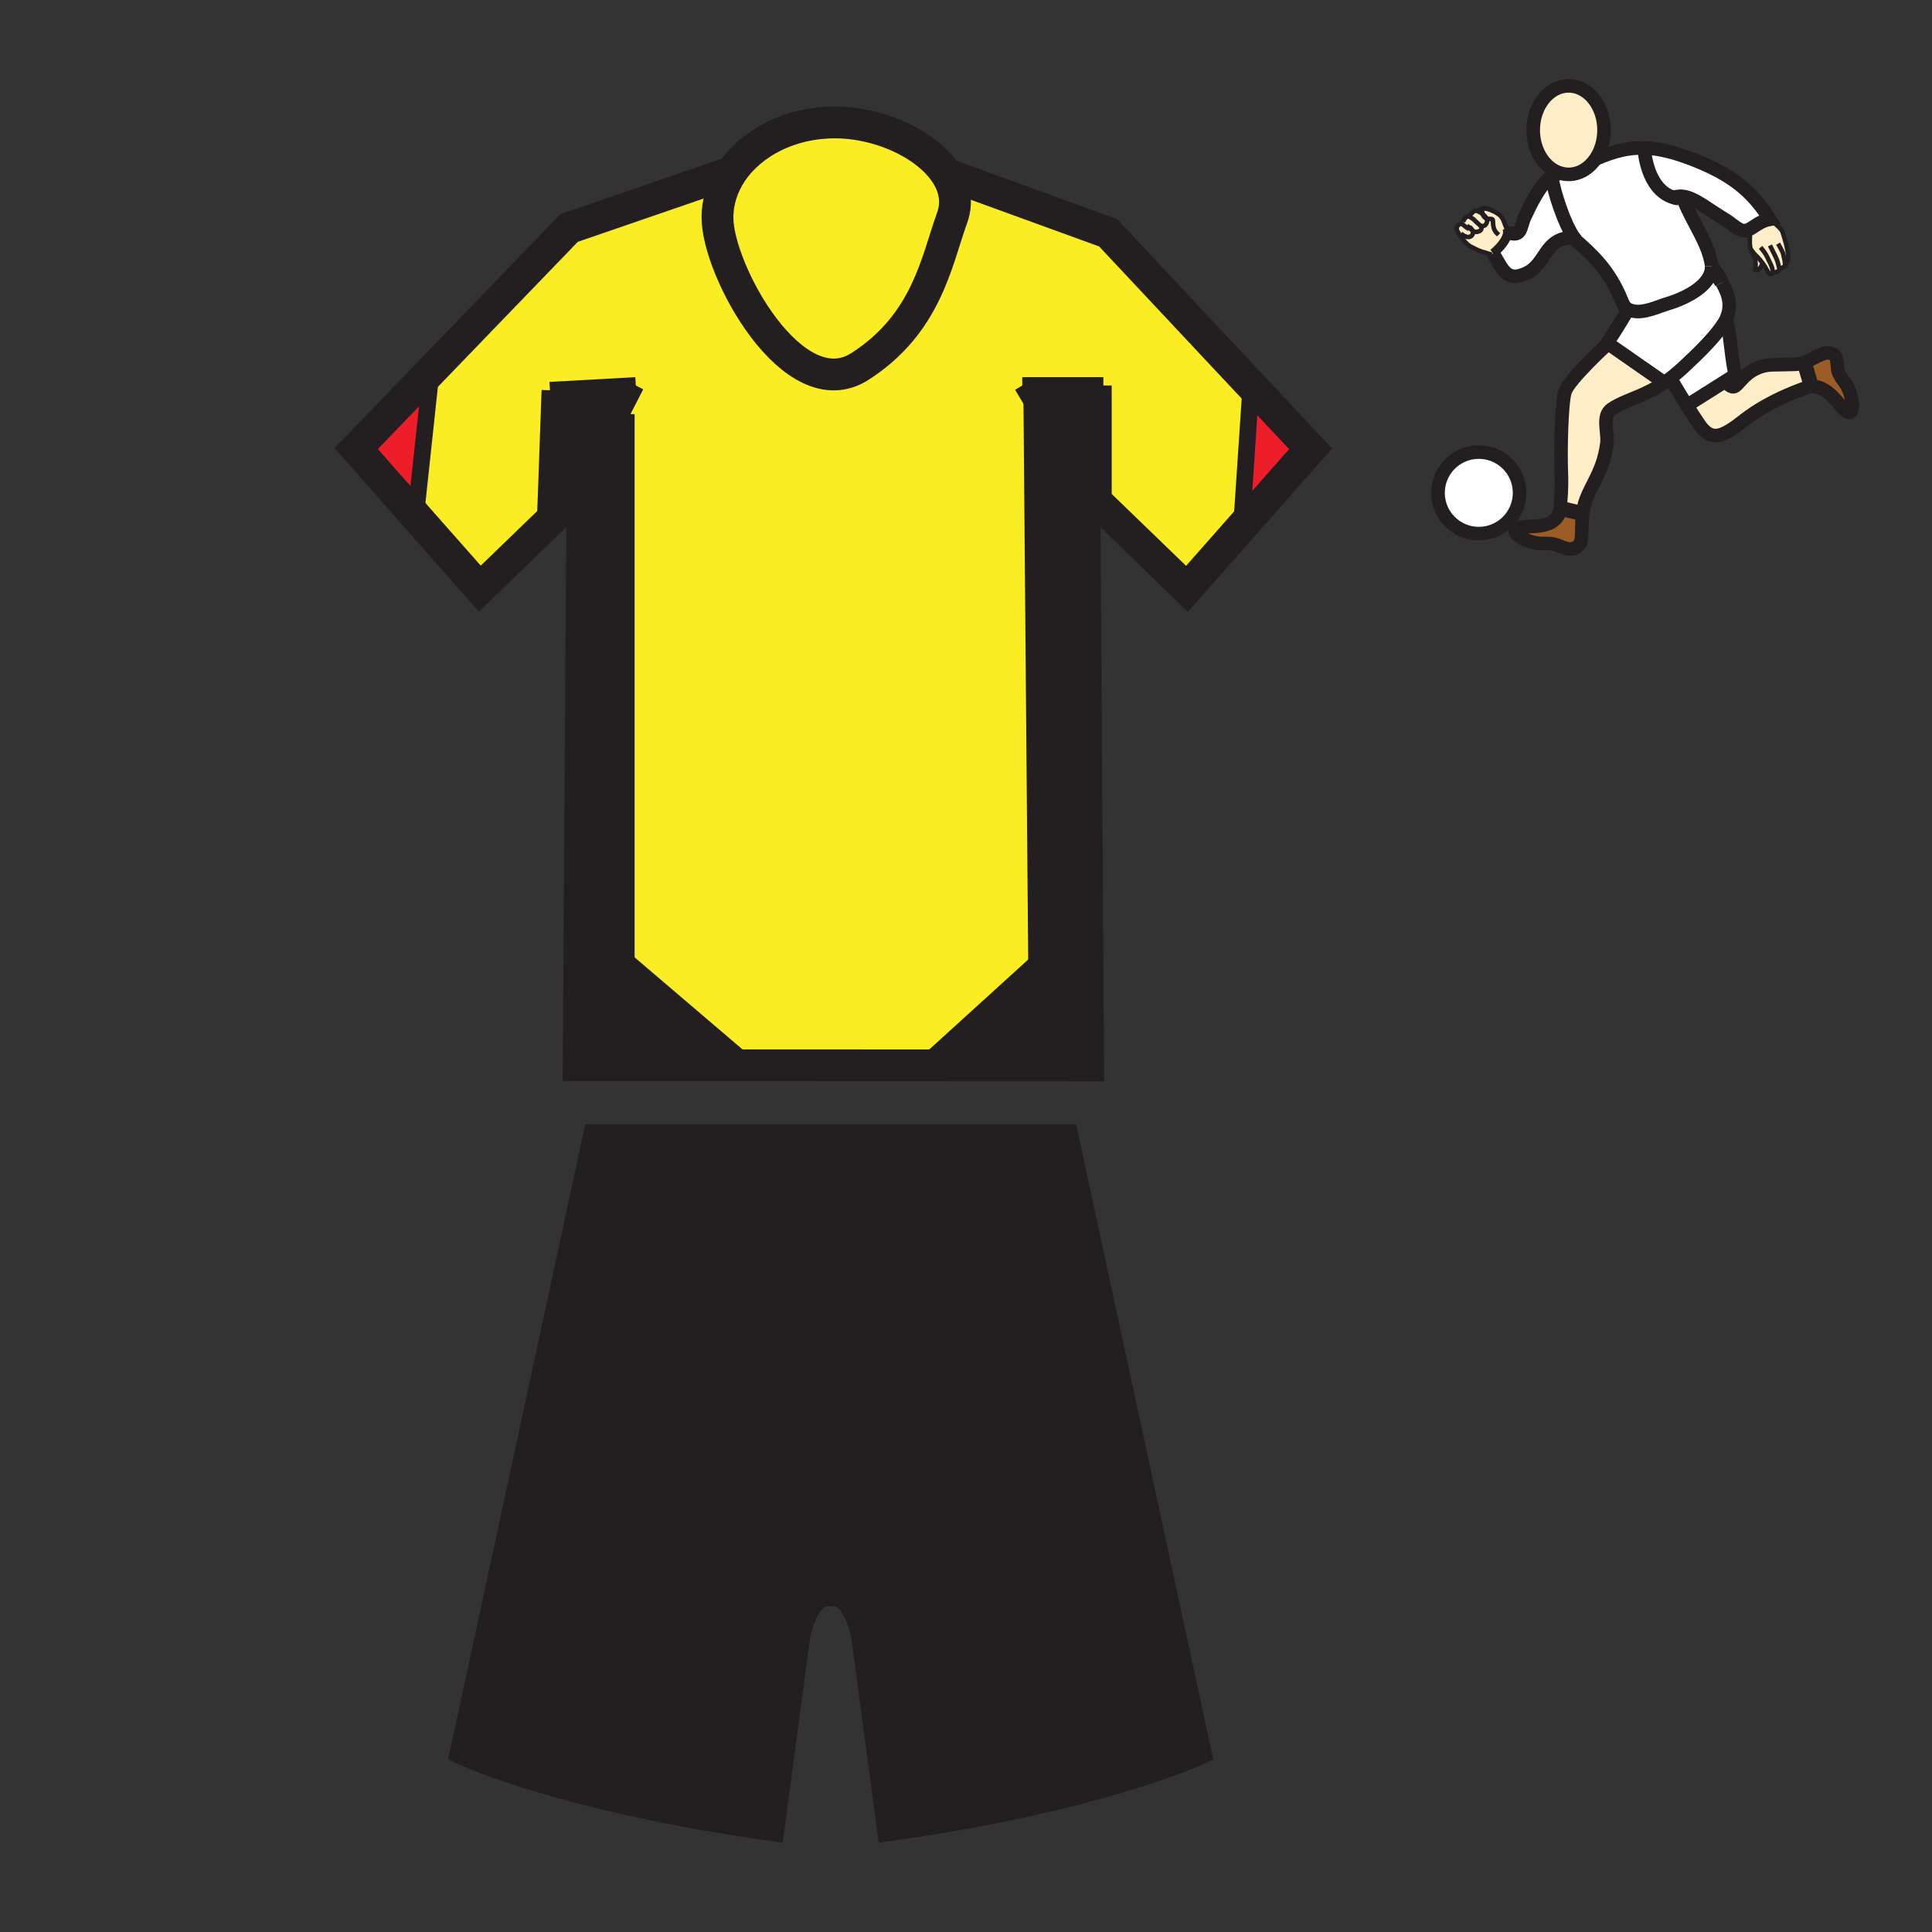 <?xml version="1.0" encoding="iso-8859-1"?>
<!-- Generator: Adobe Illustrator 12.0.1, SVG Export Plug-In . SVG Version: 6.00 Build 51448)  -->
<!DOCTYPE svg PUBLIC "-//W3C//DTD SVG 1.1//EN" "http://www.w3.org/Graphics/SVG/1.1/DTD/svg11.dtd">
<svg  version="1.1" id="Layer_1" xmlns="http://www.w3.org/2000/svg" xmlns:xlink="http://www.w3.org/1999/xlink" width="850.394" height="850.394"
	 viewBox="0 0 850.394 850.394" style="overflow:visible;enable-background:new 0 0 850.394 850.394;" xml:space="preserve">
<rect x="0" y="0" width="850.394" height="850.394" fill="#333333" stroke="none"/>
<g id="XMLID_1_">
	<g>
		<polygon style="fill:#ED1E29;" points="550.62,169.55 576.87,197.553 547.208,231.153 546.557,230.576 		"/>
		<path style="fill:#FBED24;" d="M550.62,169.55l-4.063,61.025l0.651,0.577l-24.738,28.035l-39.626-38.304l2.813-2.909v-48.299
			h-35.699l4.21,7.056l2.09,247.042l0.095,0.105l-48.395,43.994v1.061l-79.799-0.031v-1.029l-52.5-44.782V182.276l-1.795-0.924
			l5.995-11.676l-37.799,2.1l-2.1,58.8l0.367,0.378l-29.126,28.14l-29.505-33.432l1.564-1.386l6.3-58.799l-0.987-0.956
			l61.887-64.144l71.651-24.654c-4.021,5.964-6.3,12.81-6.3,20.086c0,23.163,33.411,84.325,62.748,65.467
			c29.399-18.9,33.6-46.2,40.55-65.467c2.268-6.279,1.302-12.432-1.911-17.997l1.26-0.536l69.3,25.2L550.62,169.55z"/>
		<path style="fill:#231F20;" d="M477.353,545.1l48.667,225.37c0,0-43.974,20.118-133.244,32.697l-11.109-83.033
			c0,0-3.329-20.118-14.427-20.118h-3.203c-11.098,0-14.427,20.118-14.427,20.118l-11.109,83.033
			c-89.281-12.579-133.233-32.697-133.233-32.697l48.552-224.865l221.337-0.032L477.353,545.1z"/>
		<polygon style="fill:#231F20;" points="454.168,176.732 449.958,169.676 485.657,169.676 485.657,217.976 482.844,220.884 
			477.32,215.55 		"/>
		<polygon style="fill:#231F20;" points="478.549,404.863 478.959,468.965 407.958,468.934 407.958,467.873 456.353,423.879 
			477.258,404.874 		"/>
		<polygon style="fill:#231F20;" points="477.32,215.55 478.549,404.863 477.258,404.874 456.353,423.879 456.258,423.773 
			454.168,176.732 		"/>
		<polygon style="fill:#231F20;" points="477.353,545.1 475.157,545.572 253.82,545.604 263.27,501.851 468.007,501.851 		"/>
		<path style="fill:#FBED24;" d="M322.111,75.723c8.768-12.999,25.777-21.83,45.339-21.83c20.296,0,41.842,10.195,49.749,23.919
			c3.213,5.565,4.179,11.718,1.911,17.997c-6.951,19.268-11.151,46.567-40.55,65.467c-29.337,18.857-62.748-42.304-62.748-65.467
			C315.811,88.533,318.089,81.687,322.111,75.723z"/>
		<polygon style="fill:#231F20;" points="275.66,423.091 328.159,467.873 328.159,468.902 254.712,468.871 255.111,406.963 
			256.76,406.974 		"/>
		<polygon style="fill:#231F20;" points="279.859,169.676 273.864,181.352 256.361,215.466 240.327,230.954 239.96,230.576 
			242.06,171.776 		"/>
		<polygon style="fill:#231F20;" points="275.66,182.276 275.66,423.091 256.76,406.974 255.111,406.963 256.361,215.466 
			273.864,181.352 		"/>
		<polygon style="fill:#ED1E29;" points="189.561,165.476 183.26,224.275 181.696,225.662 156.801,197.448 188.573,164.521 		"/>
	</g>
	<g>
		<path style="fill:none;stroke:#231F20;stroke-width:14;" d="M417.198,77.813c3.213,5.565,4.179,11.718,1.911,17.997
			c-6.951,19.268-11.151,46.567-40.55,65.467c-29.337,18.857-62.748-42.304-62.748-65.467c0-7.276,2.278-14.122,6.3-20.086
			c8.768-12.999,25.777-21.83,45.339-21.83C387.746,53.894,409.292,64.089,417.198,77.813z"/>
		<polyline style="fill:none;stroke:#231F20;stroke-width:14;" points="418.458,77.277 487.758,102.477 550.62,169.55 
			576.87,197.553 547.208,231.153 522.47,259.188 482.844,220.884 477.32,215.55 478.549,404.863 478.959,468.965 407.958,468.934 
			328.159,468.902 254.712,468.871 255.111,406.963 256.361,215.466 240.327,230.954 211.201,259.093 181.696,225.662 
			156.801,197.448 188.573,164.521 250.46,100.377 322.111,75.723 322.122,75.723 		"/>
		<path style="fill:none;stroke:#231F20;stroke-width:14;" d="M253.82,545.604l9.45-43.754h204.737l9.346,43.249l48.667,225.37
			c0,0-43.974,20.118-133.244,32.697l-11.109-83.033c0,0-3.329-20.118-14.427-20.118h-3.203c-11.098,0-14.427,20.118-14.427,20.118
			l-11.109,83.033c-89.281-12.579-133.233-32.697-133.233-32.697L253.82,545.604z"/>
		<polyline style="fill:none;stroke:#231F20;stroke-width:14;" points="252.318,545.604 253.82,545.604 475.157,545.572 		"/>
		<polyline style="fill:none;stroke:#231F20;stroke-width:7.35;" points="279.859,169.676 273.864,181.352 256.361,215.466 		"/>
		<polyline style="fill:none;stroke:#231F20;stroke-width:7.35;" points="449.958,169.676 454.168,176.732 477.32,215.55 		"/>
		<polyline style="fill:none;stroke:#231F20;stroke-width:7.35;" points="275.66,182.276 275.66,423.091 275.66,427.974 		"/>
		<polyline style="fill:none;stroke:#231F20;stroke-width:7.35;" points="454.158,175.976 454.168,176.732 456.258,423.773 		"/>
		<polyline style="fill:none;stroke:#231F20;stroke-width:7.35;" points="256.76,406.974 275.66,423.091 328.159,467.873 		"/>
		<polyline style="fill:none;stroke:#231F20;stroke-width:7.35;" points="477.258,404.874 456.353,423.879 407.958,467.873 		"/>
		<line style="fill:none;stroke:#231F20;stroke-width:7.35;" x1="279.859" y1="169.676" x2="242.06" y2="171.776"/>
		<line style="fill:none;stroke:#231F20;stroke-width:7.35;" x1="449.958" y1="169.676" x2="485.657" y2="169.676"/>
		<line style="fill:none;stroke:#231F20;stroke-width:7.35;" x1="485.657" y1="169.676" x2="485.657" y2="217.976"/>
		<line style="fill:none;stroke:#231F20;stroke-width:7.35;" x1="242.06" y1="171.776" x2="239.96" y2="230.576"/>
		<line style="fill:none;stroke:#231F20;stroke-width:7.35;" x1="189.561" y1="165.476" x2="183.26" y2="224.275"/>
		<polyline style="fill:none;stroke:#231F20;stroke-width:7.35;" points="550.757,167.576 550.62,169.55 546.557,230.576 		"/>
	</g>
</g>
<rect style="fill:none;" width="850.394" height="850.394"/>
<g id="XMLID_15_">
	<g>
		<path style="fill:#9C5C25;" d="M796.972,169.014l-2.637-8.892l-1.67-0.14c5.34-1.376,9.717-5.797,13.603-4.369
			c3.13,1.155,2.14,6.21,2.928,8.15c1.337,3.305,2.87,4.05,4.341,7.231c2.759,5.954,2.867,15.116-3.158,7.814
			c-2.906-3.527-7.333-9.185-13.341-8.65L796.972,169.014z"/>
		<path style="fill:#FFEEC8;" d="M796.972,169.014l0.065,1.144c-0.268,0.025-0.537,0.063-0.813,0.111
			c0,0-16.263,5.049-28.485,14.655c-9.223,7.245-14.325,9.879-19.759,1.974c-1.743-2.537-3.667-5.524-5.473-8.414l17.246-10.866
			c0.601,1.072,2.214,3.493,4.034,2.321c2.304-1.482,6.255-9.714,17.946-9.387l7.968-0.173c1.021,0,2.008-0.148,2.964-0.396
			l1.67,0.14L796.972,169.014z"/>
		<path style="fill:#FFEEC8;" d="M786.137,116.057c0,0,0.003,0.003,0,0.003c-0.012,0.364-0.147,0.879-0.723,1.234
			c-0.839,0.509-1.786,1.149-2.25,0.558c0.046,0.301,0.086,1.027-0.438,1.431c-0.666,0.518-1.727,0.717-2.281,0.64l-0.129-0.034
			c-0.153,0.648-0.961,0.93-1.564,0.503c-0.571-0.398-1.151-2.193-3.035-4.728c-0.335-0.455-0.714-0.93-1.144-1.428
			c-1.203-1.391-2.568-2.6-3.419-3.797c-0.387-0.543-0.668-1.084-0.776-1.639c-0.449-2.267,0.094-4.059-0.242-7.953
			c2.29-1.187,4.631-3.504,8.853-4.353c1.417,1.269,4.611,3.624,5.471,5.257c0.179,0.344,2.682,7.769,2.625,11.541
			C787.072,114.063,786.538,115.388,786.137,116.057z"/>
		<path style="fill:#FFFFFF;" d="M770.136,100.847c-0.643,0.33-1.279,0.572-1.954,0.668c-2.625,0.375-6.062-3.155-8.05-4.361
			c-8.693-5.263-13.936-9.828-18.939-10.636c-1.533-0.248-3.044-0.145-4.625,0.401c-11.919-3.701-12.795-21.212-12.795-21.212
			l0.014-0.575c6.876,0.19,14.274,2.133,23.719,5.991c17.466,7.14,25.049,15.207,31.483,25.371
			C774.767,97.342,772.426,99.66,770.136,100.847z"/>
		<path style="fill:#FFEEC8;" d="M771.154,110.438c0.851,1.198,2.216,2.407,3.419,3.797c0.43,0.498,0.809,0.973,1.144,1.428
			c-0.29,1.547-1.499,3.834-3.132,3.018c0.547-2.856-0.068-5.684-1.718-8.039L771.154,110.438z"/>
		<path style="fill:#FFFFFF;" d="M759.753,167.618l-17.246,10.866c-3.82-6.11-7.12-11.774-7.12-11.774l-0.146-0.188
			c2.384-1.826,4.927-4.051,7.962-6.958l0.504-0.5c7.089-6.545,14.141-14.323,16.072-18.635c1.715,4.62,2.301,18.405,4.09,24.597
			L759.753,167.618z"/>
		<path style="fill:#FFFFFF;" d="M734.149,133.63c7.797-2.324,19.454-8.039,19.237-16.399c1.567,2.423,3.192,4.759,4.543,7.103
			c2.891,5.003,4.552,10.044,1.85,16.094c-1.932,4.313-8.983,12.09-16.072,18.635l-0.504,0.5c-3.035,2.907-5.578,5.132-7.962,6.958
			c-0.938,0.717-1.852,1.374-2.762,1.985l-0.146-0.216l-24.733-17.198l-0.128-0.091c0,0,6.321-9.692,8.903-14.448l0.236-0.41
			c0.544,0.296,1.209,0.538,2.04,0.728C723.673,138.014,729.691,134.959,734.149,133.63z"/>
		<path style="fill:#FFEEC8;" d="M732.334,168.292l0.146,0.216c-2.802,1.889-5.564,3.351-8.872,4.89
			c-4.512,2.105-10.286,3.94-14.246,6.659c-4.445,3.061-1.439,10.161-2.054,15.077c-1.812,14.49-9.222,20.25-10.539,29.967
			c-0.043,0.319-0.082,0.629-0.116,0.936l-0.455-0.048l-8.232-1.977l-1.169-0.151c0.107-0.805,0.131-1.698,0.063-2.682
			c0,0,0.691-5.794,0.361-13.697c-0.33-7.905,0-29.803,1.646-35.074c1.645-5.268,18.111-20.418,18.111-20.418l0.623-0.896
			L732.334,168.292z"/>
		<path style="fill:#FFEEC8;" d="M706.036,57.271c0,4.725-1.346,9.054-3.584,12.428c-2.858,4.307-7.174,7.052-12.001,7.052
			c-1.146,0-2.265-0.156-3.343-0.449c-7.003-1.912-12.246-9.706-12.246-19.03c0-10.758,6.978-19.482,15.589-19.482
			C699.059,37.788,706.036,46.512,706.036,57.271z"/>
		<path style="fill:#9C5C25;" d="M696.197,225.988l0.455,0.048c-1.106,9.509,1.129,13.978-4.521,15.495
			c-2.393,0.643-5.797-1.422-7.831-1.909c-3.468-0.831-4.967-0.017-8.411-0.671c-6.443-1.209-13.967-6.452-4.515-7.106
			c4.344-0.301,14.316,0.45,15.421-7.985l1.169,0.151L696.197,225.988z"/>
		<path style="fill:#FFFFFF;" d="M734.149,133.63c-4.458,1.329-10.477,4.383-15.497,3.243c-0.831-0.19-1.496-0.432-2.04-0.728
			c-2.133-1.158-2.432-3.158-3.814-6.204c-5.148-11.324-11.486-17.554-20.523-25.356c0.131-0.003,0.265-0.003,0.401-0.003
			l0.104-0.08c-3.862-5.2-8.792-19.522-9.788-26.864c1.326-0.888,2.697-1.363,4.085-1.223l0.031-0.114
			c1.078,0.293,2.196,0.449,3.343,0.449c4.827,0,9.143-2.745,12.001-7.052l0.244,0.165c7.567-3.291,14.056-4.93,21.09-4.73
			l-0.014,0.575c0,0,0.876,17.511,12.795,21.212c1.581-0.546,3.092-0.648,4.625-0.401L740.984,88
			c4.919,11.432,10.44,18.319,12.243,27.735c0.097,0.506,0.151,1.007,0.159,1.493v0.003
			C753.604,125.592,741.946,131.306,734.149,133.63z"/>
		<path style="fill:#FFFFFF;" d="M692.271,104.584c-12.499,0.119-11.572,11.418-20.157,15.56
			c-8.624,4.165-10.468-1.032-14.604-8.104c-0.1-0.171-0.202-0.344-0.305-0.518h0.003c2.33-1.863,6.124-5.707,6.36-9.108
			l0.467,0.005c5.974,2.008,4.864-2.241,7.313-7.39c1.874-3.942,6.395-13.887,11.643-17.392c0.996,7.342,5.926,21.664,9.788,26.864
			l-0.104,0.08c-0.137,0-0.271,0-0.401,0.003H692.271z"/>
		<circle style="fill:#FFFFFF;" cx="650.917" cy="216.931" r="17.949"/>
		<path style="fill:#FFEEC8;" d="M650.516,92.981l0.006-0.014c0.455,0.202,1.283,0.643,2.073,1.251
			c0.233,0.68,0.615,1.246,1.161,1.655c0.179,0.134,0.372,0.23,0.568,0.299c0.288,0.609,0.364,1.266,0.074,1.943
			c-0.854,1.985-2.506,1.349-2.992,0.999c-0.003-0.006-0.006-0.009-0.009-0.006c-0.116-0.122-0.241-0.228-0.37-0.318
			c-1.188-0.854-2.133-2.298-3.461-2.944c-0.23-0.111-0.385-0.239-0.473-0.375c-0.421-0.646,0.603-1.527,1.405-2.256
			C649.375,92.438,650.313,92.873,650.516,92.981z"/>
		<path style="fill:#FFEEC8;" d="M647.29,100.738c0.299,0.285,0.577,0.538,0.851,0.746c0.44,1.035,0.105,2.005-0.803,2.571
			c-1.444,0.91-3.675-0.625-4.323-1.292l-0.831,0.168c-0.4-0.634-0.787-1.317-0.952-1.82c-0.324-0.979,0.603-2.512,1.764-2.512
			c0.005,0,0.014,0,0.02,0c1.209,0.015,1.078,0.8,3.627,2.208L647.29,100.738z"/>
		<path style="fill:#FFEEC8;" d="M648.141,101.484c-0.273-0.208-0.552-0.461-0.851-0.746l-0.648,0.068
			c-2.549-1.408-2.418-2.193-3.627-2.208c-0.006,0-0.015,0-0.02,0l1.001-0.799c0.097-0.634,0.66-1.729,1.45-2.29
			c0.572-0.416,1.301-0.191,1.647-0.04c0.088,0.137,0.242,0.265,0.473,0.375c1.328,0.646,2.272,2.091,3.461,2.944
			c0.129,0.091,0.254,0.196,0.37,0.318c0.003-0.003,0.006,0,0.009,0.006c0.768,0.776,1.166,2.037-0.379,2.674
			C649.739,102.314,648.957,102.101,648.141,101.484z"/>
		<path style="fill:#FFEEC8;" d="M654.324,96.173c-0.353-0.745-1.026-1.414-1.729-1.954c-0.193-0.563-0.284-1.201-0.284-1.892
			c0-0.64,1.184-0.66,2.44-0.398c0,0,0,0,0.003,0c3.63,1.164,5.313,2.703,5.609,2.996c1.645,1.599,1.719,3.553,2.879,5.717
			l0.068-0.025c0.228,0.575,0.302,1.181,0.259,1.798c-0.236,3.402-4.03,7.245-6.36,9.108h-0.003
			c0.103,0.173,0.205,0.347,0.305,0.518l-0.871,0.051c-4.781-1.525-4.772-1.172-9.171-3.488c-1.831-0.97-3.236-2.748-4.414-4.383
			c-0.236-0.33-0.561-0.793-0.871-1.289l0.831-0.168c0.648,0.666,2.879,2.202,4.323,1.292c0.908-0.566,1.243-1.536,0.803-2.571
			c0.816,0.617,1.599,0.831,2.887,0.304c1.545-0.637,1.146-1.897,0.379-2.674c0.486,0.35,2.139,0.987,2.992-0.999
			C654.688,97.439,654.612,96.782,654.324,96.173z"/>
	</g>
	<g>
		<path style="fill:none;stroke:#231F20;stroke-width:5.974;" d="M687.108,76.301c-7.003-1.912-12.246-9.706-12.246-19.03
			c0-10.758,6.978-19.482,15.589-19.482c8.607,0,15.585,8.724,15.585,19.482c0,4.725-1.346,9.054-3.584,12.428
			c-2.858,4.307-7.174,7.052-12.001,7.052C689.305,76.75,688.187,76.594,687.108,76.301z"/>
		<path style="fill:none;stroke:#231F20;stroke-width:5.974;" d="M687.077,76.415c-1.388-0.14-2.759,0.335-4.085,1.223
			c-5.248,3.504-9.769,13.449-11.643,17.392c-2.449,5.149-1.34,9.398-7.313,7.39"/>
		<path style="fill:none;stroke:#231F20;stroke-width:5.974;" d="M692.274,104.584c0.131-0.003,0.265-0.003,0.401-0.003"/>
		<path style="fill:none;stroke:#231F20;stroke-width:5.974;" d="M657.206,111.522c0.103,0.173,0.205,0.347,0.305,0.518
			c4.136,7.072,5.979,12.269,14.604,8.104c8.585-4.142,7.658-15.44,20.157-15.56"/>
		<path style="fill:none;stroke:#231F20;stroke-width:5.974;" d="M753.387,117.229c-0.008-0.486-0.063-0.987-0.159-1.493
			c-1.803-9.416-7.324-16.303-12.243-27.735"/>
		<path style="fill:none;stroke:#231F20;stroke-width:5.974;" d="M690.857,103.367c0.479,0.41,0.95,0.814,1.414,1.218h0.003
			c9.037,7.803,15.375,14.032,20.523,25.356c1.383,3.046,1.682,5.046,3.814,6.204c0.544,0.296,1.209,0.538,2.04,0.728
			c5.021,1.141,11.039-1.914,15.497-3.243c7.797-2.324,19.454-8.039,19.237-16.399"/>
		<path style="fill:none;stroke:#231F20;stroke-width:5.974;" d="M702.696,69.863c7.567-3.291,14.056-4.93,21.09-4.73
			c6.876,0.19,14.274,2.133,23.719,5.991c17.466,7.14,25.049,15.207,31.483,25.371c-4.222,0.848-6.563,3.166-8.853,4.353
			c-0.643,0.33-1.279,0.572-1.954,0.668c-2.625,0.375-6.062-3.155-8.05-4.361c-8.693-5.263-13.936-9.828-18.939-10.636
			c-1.533-0.248-3.044-0.145-4.625,0.401c-0.418,0.145-0.839,0.319-1.269,0.526"/>
		<line style="fill:none;stroke:#231F20;stroke-width:6.587;" x1="753.387" y1="117.229" x2="753.382" y2="117.223"/>
		<line style="fill:none;stroke:#231F20;stroke-width:5.974;" x1="753.387" y1="117.231" x2="753.387" y2="117.229"/>
		<path style="fill:none;stroke:#231F20;stroke-width:6.587;" d="M757.93,124.334c-1.351-2.344-2.976-4.68-4.543-7.103"/>
		<path style="fill:none;stroke:#231F20;stroke-width:5.974;" d="M706.978,151.989c0,0-16.467,15.15-18.111,20.418
			c-1.646,5.271-1.977,27.168-1.646,35.074c0.33,7.902-0.361,13.697-0.361,13.697c0.068,0.984,0.045,1.877-0.063,2.682
			c-1.104,8.435-11.077,7.684-15.421,7.985c-9.452,0.654-1.929,5.897,4.515,7.106c3.444,0.654,4.943-0.16,8.411,0.671
			c2.034,0.486,5.438,2.551,7.831,1.909c5.649-1.517,3.414-5.985,4.521-15.495c0.034-0.307,0.073-0.617,0.116-0.936
			c1.317-9.717,8.728-15.477,10.539-29.967c0.614-4.916-2.392-12.016,2.054-15.077c3.96-2.719,9.734-4.554,14.246-6.659
			c3.308-1.539,6.07-3.001,8.872-4.89c0.91-0.612,1.823-1.269,2.762-1.985c2.384-1.826,4.927-4.051,7.962-6.958l0.504-0.5
			c7.089-6.545,14.141-14.323,16.072-18.635c2.702-6.05,1.041-11.091-1.85-16.094"/>
		<path style="fill:none;stroke:#231F20;stroke-width:5.974;" d="M759.779,140.429c1.715,4.62,2.301,18.405,4.09,24.597
			l-4.116,2.592l-17.246,10.866l-0.29,0.182"/>
		<path style="fill:none;stroke:#231F20;stroke-width:5.974;" d="M682.938,77.234c0.017,0.131,0.034,0.267,0.054,0.404
			c0.996,7.342,5.926,21.664,9.788,26.864c0.561,0.754,1.096,1.317,1.596,1.638"/>
		<path style="fill:none;stroke:#231F20;stroke-width:1.991;" d="M651.397,99.108c-0.014-0.011-0.028-0.02-0.04-0.031"/>
		<path style="fill:none;stroke:#231F20;stroke-width:1.991;" d="M654.751,91.929c-0.232-0.077-0.478-0.151-0.728-0.222
			c-1.317-0.373-4.182,0.964-3.505,1.257l0.003,0.003c0.455,0.202,1.283,0.643,2.073,1.251c0.703,0.541,1.377,1.209,1.729,1.954
			c0.288,0.609,0.364,1.266,0.074,1.943c-0.854,1.985-2.506,1.349-2.992,0.999"/>
		<path style="fill:none;stroke:#231F20;stroke-width:1.991;" d="M663.242,100.642c-1.16-2.165-1.234-4.119-2.879-5.717
			c-0.296-0.293-1.979-1.832-5.609-2.996"/>
		<path style="fill:none;stroke:#231F20;stroke-width:1.991;" d="M650.556,93.004c0,0-0.015-0.008-0.04-0.022
			c-0.202-0.108-1.141-0.543-2.017,0.233c-0.803,0.729-1.826,1.61-1.405,2.256c0.088,0.137,0.242,0.265,0.473,0.375
			c1.328,0.646,2.272,2.091,3.461,2.944c0.129,0.091,0.254,0.196,0.37,0.318c0.003-0.003,0.006,0,0.009,0.006
			c0.768,0.776,1.166,2.037-0.379,2.674c-1.288,0.526-2.07,0.313-2.887-0.304c-0.273-0.208-0.552-0.461-0.851-0.746
			c-0.446-0.424-0.941-0.916-1.556-1.442"/>
		<path style="fill:none;stroke:#231F20;stroke-width:1.991;" d="M647.293,95.567c0,0-0.074-0.042-0.199-0.097
			c-0.347-0.151-1.075-0.375-1.647,0.04c-0.79,0.56-1.354,1.655-1.45,2.29"/>
		<path style="fill:none;stroke:#231F20;stroke-width:1.991;" d="M656.64,112.091c-4.781-1.525-4.772-1.172-9.171-3.488
			c-1.831-0.97-3.236-2.748-4.414-4.383c-0.236-0.33-0.561-0.793-0.871-1.289c-0.4-0.634-0.787-1.317-0.952-1.82
			c-0.324-0.979,0.603-2.512,1.764-2.512c0.005,0,0.014,0,0.02,0c1.209,0.015,1.078,0.8,3.627,2.208"/>
		<path style="fill:none;stroke:#231F20;stroke-width:1.991;" d="M646.835,99.894c0.654,0.518,1.081,1.064,1.306,1.59
			c0.44,1.035,0.105,2.005-0.803,2.571c-1.444,0.91-3.675-0.625-4.323-1.292"/>
		<path style="fill:none;stroke:#231F20;stroke-width:1.991;stroke-miterlimit:10;" d="M786.137,116.06
			c-0.219,0.367-0.398,0.535-0.427,0.307c-0.094-0.72,0.097-0.891-0.858-4.716c-0.285-1.158-2.214-4.395-2.214-4.395"/>
		<path style="fill:none;stroke:#231F20;stroke-width:1.991;stroke-miterlimit:10;" d="M778.988,96.494
			c1.417,1.269,4.611,3.624,5.471,5.257c0.179,0.344,2.682,7.769,2.625,11.541c-0.012,0.771-0.546,2.097-0.947,2.765"/>
		<path style="fill:none;stroke:#231F20;stroke-width:1.991;stroke-miterlimit:10;" d="M786.1,115.621c0,0,0.049,0.182,0.037,0.436
			c0,0,0.003,0.003,0,0.003c-0.012,0.364-0.147,0.879-0.723,1.234c-0.839,0.509-1.786,1.149-2.25,0.558
			c-0.079-0.105-0.145-0.248-0.193-0.435c-0.353-1.431-0.37-2.313-1.738-5.018c-0.858-1.695-2.17-4.375-2.17-4.375"/>
		<path style="fill:none;stroke:#231F20;stroke-width:1.991;stroke-miterlimit:10;" d="M783.142,117.715
			c0,0,0.012,0.051,0.022,0.137c0.046,0.301,0.086,1.027-0.438,1.431c-0.666,0.518-1.727,0.717-2.281,0.64"/>
		<path style="fill:none;stroke:#231F20;stroke-width:1.991;stroke-miterlimit:10;" d="M770.067,100.113
			c0.029,0.253,0.052,0.498,0.068,0.734c0.336,3.894-0.207,5.686,0.242,7.953c0.108,0.555,0.39,1.095,0.776,1.639
			c0.851,1.198,2.216,2.407,3.419,3.797c0.43,0.498,0.809,0.973,1.144,1.428c1.884,2.535,2.464,4.33,3.035,4.728
			c0.604,0.427,1.411,0.145,1.564-0.503c0.037-0.151,0.037-0.324-0.011-0.515c-0.282-1.149,0.037-1.34-1.688-4.671
			c-0.552-1.058-0.936-2.563-3.678-5.832"/>
		<path style="fill:none;stroke:#231F20;stroke-width:3.982;stroke-miterlimit:10;" d="M657.209,111.522
			c2.33-1.863,6.124-5.707,6.36-9.108c0.043-0.617-0.031-1.223-0.259-1.798c-0.045-0.125-0.1-0.248-0.162-0.367"/>
		<path style="fill:none;stroke:#231F20;stroke-width:1.991;" d="M770.711,110.421c0.054,0.074,0.105,0.148,0.156,0.222
			c1.649,2.355,2.265,5.183,1.718,8.039c1.633,0.816,2.842-1.471,3.132-3.018c0.015-0.068,0.026-0.137,0.034-0.202"/>
		<path style="fill:none;stroke:#231F20;stroke-width:1.991;" d="M657.411,92.981c-0.51-0.416-1.607-0.833-2.657-1.053
			c-0.003,0-0.003,0-0.003,0c-1.257-0.262-2.44-0.242-2.44,0.398c0,0.691,0.091,1.328,0.284,1.892
			c0.233,0.68,0.615,1.246,1.161,1.655c0.179,0.134,0.372,0.23,0.568,0.299c1.292,0.45,2.816-0.273,2.816,0.947
			c0,4.233,1.203,4.975,2.475,6.25"/>
		<path style="fill:none;stroke:#231F20;stroke-width:5.974;" d="M759.506,167.14c0,0,0.088,0.19,0.247,0.478
			c0.601,1.072,2.214,3.493,4.034,2.321c2.304-1.482,6.255-9.714,17.946-9.387l7.968-0.173c1.021,0,2.008-0.148,2.964-0.396
			c5.34-1.376,9.717-5.797,13.603-4.369c3.13,1.155,2.14,6.21,2.928,8.15c1.337,3.305,2.87,4.05,4.341,7.231
			c2.759,5.954,2.867,15.116-3.158,7.814c-2.906-3.527-7.333-9.185-13.341-8.65c-0.268,0.025-0.537,0.063-0.813,0.111
			c0,0-16.263,5.049-28.485,14.655c-9.223,7.245-14.325,9.879-19.759,1.974c-1.743-2.537-3.667-5.524-5.473-8.414
			c-3.82-6.11-7.12-11.774-7.12-11.774"/>
		<path style="fill:none;stroke:#231F20;stroke-width:5.974;" d="M732.334,168.292l-24.733-17.198l-0.128-0.091
			c0,0,6.321-9.692,8.903-14.448"/>
		<path style="fill:none;stroke:#231F20;stroke-width:5.974;" d="M723.772,65.708c0,0,0.876,17.511,12.795,21.212
			c0.742,0.233,1.524,0.41,2.355,0.526"/>
		<line style="fill:none;stroke:#231F20;stroke-width:6.587;" x1="687.965" y1="224.011" x2="696.197" y2="225.988"/>
		<line style="fill:none;stroke:#231F20;stroke-width:6.587;" x1="794.335" y1="160.122" x2="796.972" y2="169.014"/>
		<circle style="fill:none;stroke:#231F20;stroke-width:5.974;" cx="650.916" cy="216.931" r="17.948"/>
	</g>
</g>
</svg>
